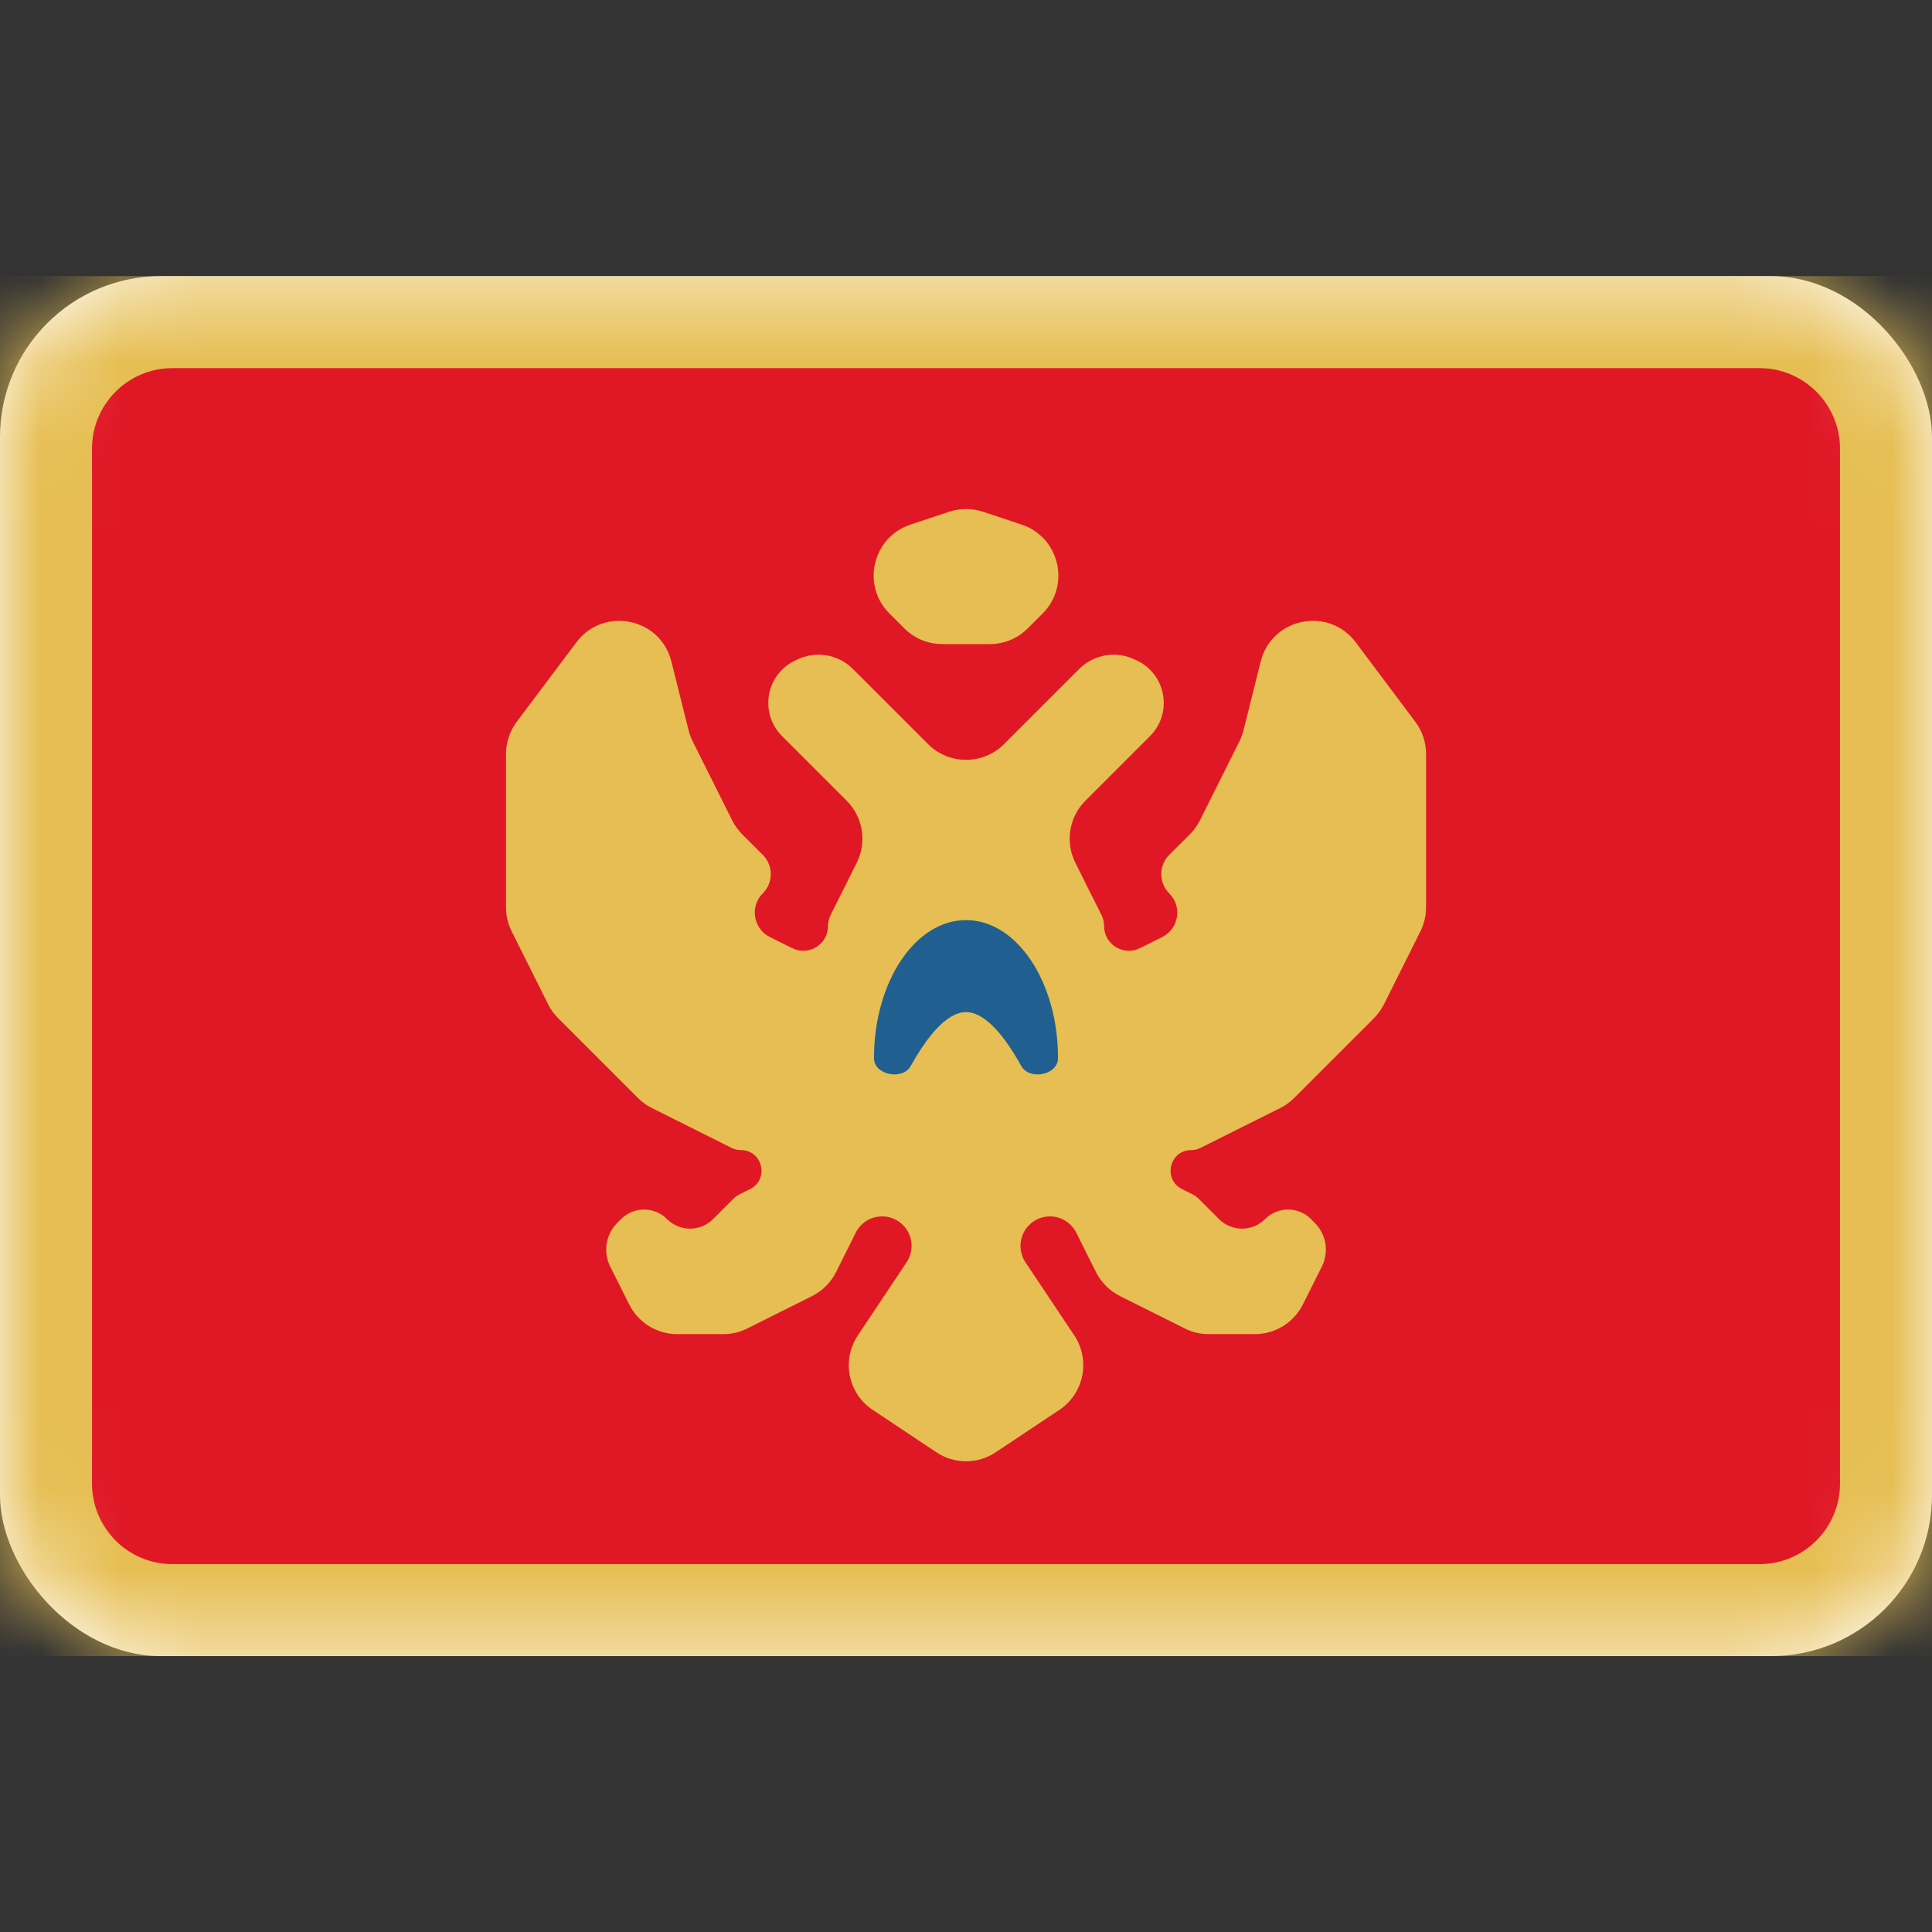 <svg width="24" height="24" viewBox="0 0 24 24" fill="none" xmlns="http://www.w3.org/2000/svg">
<rect x="0" y="0" width="24" height="24" fill="#333333" stroke="none"/>
<rect y="3.43" width="24" height="17.143" rx="2" fill="white"/>
<mask id="mask0_14_2618" style="mask-type:luminance" maskUnits="userSpaceOnUse" x="0" y="3" width="24" height="18">
<rect y="3.43" width="24" height="17.143" rx="2" fill="white"/>
</mask>
<g mask="url(#mask0_14_2618)">
<rect y="3.43" width="24" height="17.143" fill="#E6BE53"/>
<path fill-rule="evenodd" clip-rule="evenodd" d="M1.143 18.43C1.143 18.982 1.59 19.43 2.143 19.43H21.857C22.409 19.43 22.857 18.982 22.857 18.43V5.573C22.857 5.021 22.409 4.573 21.857 4.573H2.143C1.59 4.573 1.143 5.021 1.143 5.573V18.43Z" fill="#E01826"/>
<path fill-rule="evenodd" clip-rule="evenodd" d="M11.309 6.517C10.839 6.674 10.698 7.271 11.049 7.621L11.234 7.806C11.359 7.931 11.528 8.001 11.705 8.001H12.296C12.473 8.001 12.642 7.931 12.767 7.806L12.952 7.621C13.302 7.271 13.162 6.674 12.691 6.517L12.211 6.357C12.074 6.312 11.926 6.312 11.79 6.357L11.309 6.517ZM12.472 9.244C12.211 9.504 11.789 9.504 11.529 9.244L11.429 9.144L10.595 8.31C10.411 8.126 10.129 8.08 9.895 8.197L9.866 8.211C9.51 8.389 9.434 8.863 9.715 9.144L10.518 9.947C10.721 10.15 10.771 10.46 10.643 10.717L10.319 11.365C10.297 11.408 10.286 11.455 10.286 11.503C10.286 11.732 10.045 11.881 9.84 11.778L9.563 11.64C9.357 11.537 9.312 11.261 9.475 11.098C9.608 10.966 9.608 10.751 9.475 10.619L9.22 10.364C9.169 10.313 9.127 10.254 9.095 10.19L8.605 9.21C8.583 9.166 8.566 9.12 8.554 9.073L8.34 8.217C8.204 7.673 7.497 7.53 7.16 7.979L6.419 8.966C6.333 9.082 6.286 9.222 6.286 9.366V11.272C6.286 11.376 6.31 11.478 6.357 11.571L6.809 12.476C6.841 12.54 6.883 12.598 6.934 12.649L7.924 13.639C7.975 13.69 8.033 13.732 8.097 13.764L9.089 14.26C9.125 14.278 9.164 14.287 9.204 14.287C9.473 14.287 9.559 14.65 9.318 14.771L9.185 14.837C9.158 14.851 9.132 14.87 9.11 14.892L8.858 15.144C8.7 15.302 8.444 15.302 8.286 15.144C8.128 14.986 7.872 14.986 7.715 15.144L7.668 15.191C7.525 15.333 7.49 15.552 7.58 15.733L7.816 16.204C7.929 16.43 8.16 16.573 8.412 16.573H8.986C9.089 16.573 9.191 16.549 9.284 16.502L10.087 16.101C10.216 16.036 10.321 15.931 10.386 15.803L10.63 15.313C10.742 15.089 11.04 15.041 11.217 15.218C11.34 15.341 11.359 15.534 11.262 15.68L10.656 16.589C10.452 16.896 10.534 17.31 10.841 17.514L11.631 18.04C11.855 18.19 12.146 18.19 12.37 18.04L13.16 17.514C13.466 17.31 13.549 16.896 13.345 16.589L12.738 15.68C12.642 15.534 12.661 15.341 12.784 15.218C12.961 15.041 13.259 15.089 13.37 15.313L13.615 15.803C13.68 15.931 13.784 16.036 13.914 16.101L14.717 16.502C14.809 16.549 14.911 16.573 15.015 16.573H15.588C15.841 16.573 16.072 16.43 16.185 16.204L16.421 15.733C16.511 15.552 16.475 15.333 16.332 15.191L16.286 15.144C16.128 14.986 15.873 14.986 15.715 15.144C15.557 15.302 15.301 15.302 15.143 15.144L14.891 14.892C14.869 14.87 14.843 14.851 14.815 14.837L14.683 14.771C14.442 14.65 14.528 14.287 14.797 14.287C14.837 14.287 14.876 14.278 14.912 14.26L15.904 13.764C15.968 13.732 16.026 13.69 16.077 13.639L17.067 12.649C17.117 12.598 17.16 12.54 17.192 12.476L17.644 11.571C17.691 11.478 17.715 11.376 17.715 11.272V9.366C17.715 9.222 17.668 9.082 17.581 8.966L16.841 7.979C16.504 7.53 15.797 7.673 15.661 8.217L15.447 9.073C15.435 9.12 15.418 9.166 15.396 9.21L14.906 10.19C14.874 10.254 14.832 10.313 14.781 10.364L14.525 10.619C14.393 10.751 14.393 10.966 14.525 11.098C14.689 11.261 14.644 11.537 14.438 11.64L14.161 11.778C13.956 11.881 13.715 11.732 13.715 11.503C13.715 11.455 13.704 11.408 13.682 11.365L13.358 10.717C13.23 10.46 13.28 10.15 13.483 9.947L14.286 9.144C14.567 8.863 14.49 8.389 14.135 8.211L14.105 8.197C13.872 8.08 13.59 8.126 13.406 8.31L12.572 9.144L12.472 9.244Z" fill="#E6BE53"/>
<path fill-rule="evenodd" clip-rule="evenodd" d="M10.857 13.144C10.857 13.355 11.212 13.425 11.314 13.241C11.514 12.884 11.757 12.573 12 12.573C12.244 12.573 12.487 12.884 12.686 13.241C12.789 13.425 13.143 13.355 13.143 13.144C13.143 12.197 12.632 11.43 12 11.43C11.369 11.43 10.857 12.197 10.857 13.144Z" fill="#215F90"/>
</g>
</svg>

